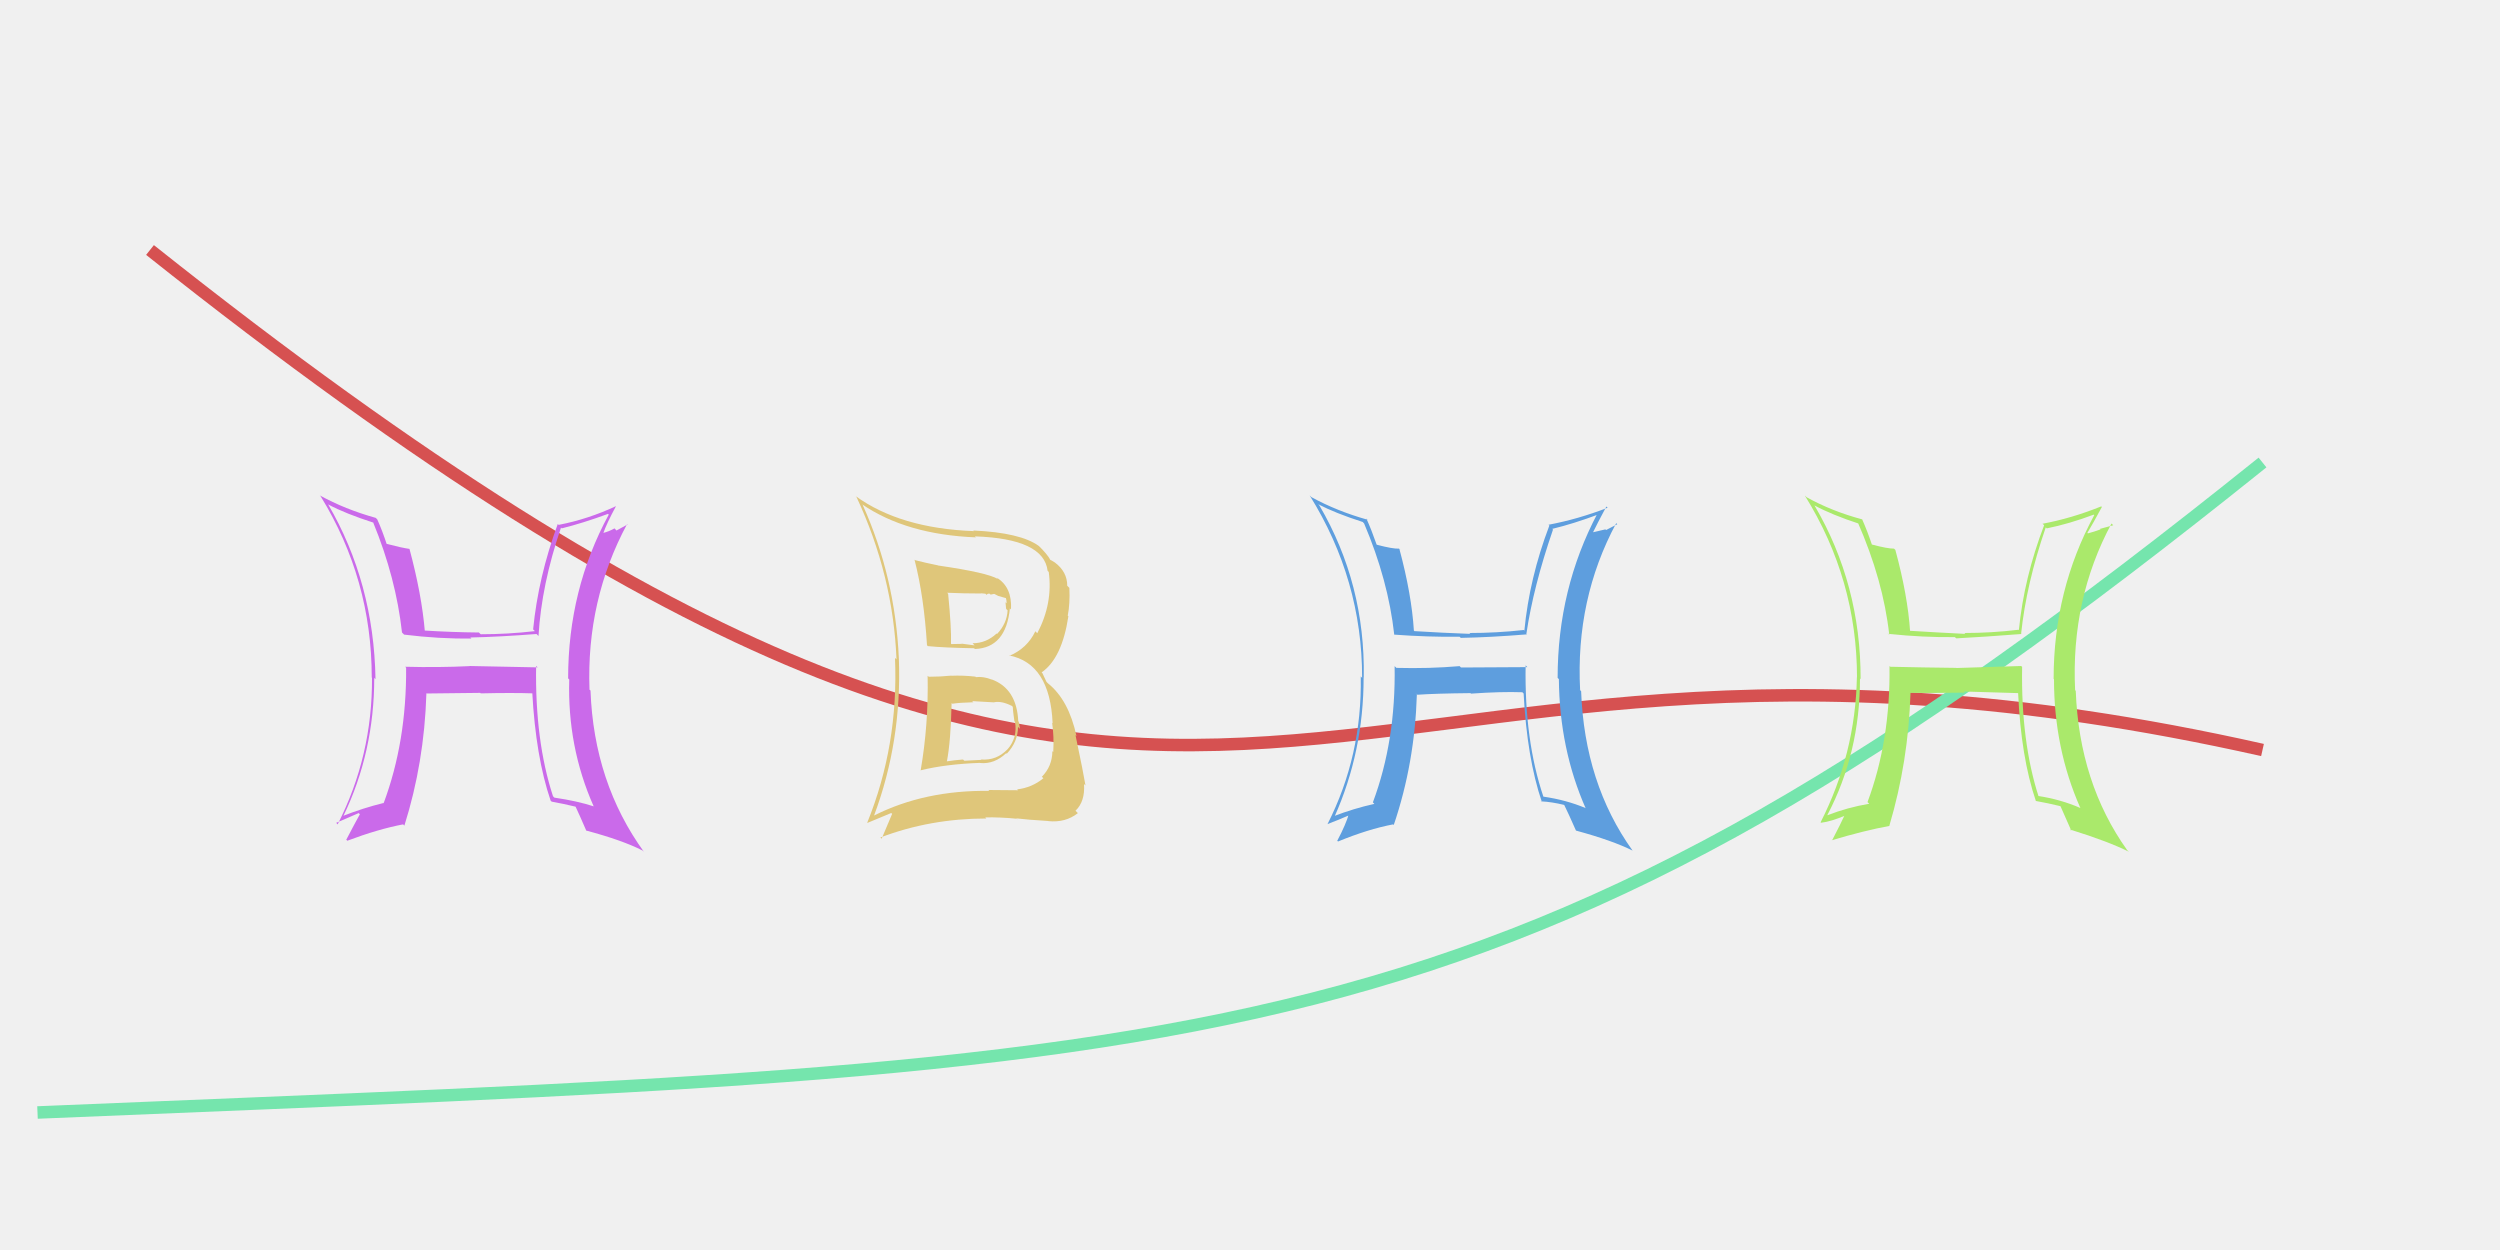 <svg xmlns="http://www.w3.org/2000/svg" width="200" height="100" viewBox="0,0,200,100"><rect width="100%" height="100%" fill="#f0f0f0"/><path d="M12 20 C100 90,101 42,181 60" stroke="#d65151" fill="none"/><path d="M3 89 C99 85,120 86,181 37" stroke="#75e5ad" fill="none"/><path fill="#ca6aea" d="M42.89 53.27L43.01 53.39L37.56 53.28L37.57 53.29Q35.04 53.41 32.42 53.34L32.39 53.31L32.49 53.42Q32.53 59.33 30.69 64.26L30.59 64.15L30.68 64.24Q29.02 64.65 27.45 65.27L27.42 65.23L27.47 65.28Q29.94 60.17 29.94 54.22L29.98 54.27L30.04 54.33Q29.91 46.62 26.24 40.33L26.39 40.48L26.28 40.37Q27.66 41.10 29.87 41.81L29.91 41.85L29.86 41.81Q31.68 46.25 32.16 50.60L32.25 50.69L32.33 50.77Q35.16 51.12 37.71 51.08L37.59 50.96L37.62 51.00Q39.96 50.95 42.92 50.72L43.01 50.81L43.08 50.88Q43.32 46.77 44.88 42.21L44.86 42.19L44.94 42.27Q46.63 41.85 48.64 41.11L48.76 41.23L48.70 41.17Q45.45 47.16 45.45 54.27L45.47 54.29L45.54 54.36Q45.38 59.74 47.49 64.50L47.67 64.68L47.50 64.51Q46.19 64.08 44.35 63.81L44.21 63.67L44.24 63.70Q42.79 59.26 42.89 53.27ZM44.03 64.03L44.15 64.15L44.13 64.13Q45.08 64.30 46.07 64.54L46.02 64.49L46.04 64.52Q46.34 65.15 46.91 66.47L46.87 66.43L46.88 66.44Q49.80 67.22 51.40 68.04L51.42 68.05L51.53 68.17Q47.51 62.62 47.24 55.24L47.14 55.15L47.16 55.16Q46.90 48.01 50.17 41.92L50.20 41.96L49.32 42.44L49.16 42.27Q48.75 42.51 48.21 42.65L48.32 42.76L48.25 42.69Q48.53 41.88 49.28 40.49L49.43 40.64L49.28 40.49Q47.03 41.54 44.69 41.99L44.73 42.03L44.62 41.92Q43.06 46.17 42.65 50.35L42.68 50.38L42.79 50.49Q40.63 50.74 38.46 50.74L38.36 50.65L38.31 50.60Q36.15 50.58 33.91 50.44L33.94 50.47L33.99 50.53Q33.74 47.56 32.76 43.92L32.83 43.99L32.75 43.91Q32.15 43.83 30.86 43.49L30.85 43.48L30.95 43.57Q30.59 42.46 30.18 41.55L30.14 41.51L30.06 41.43Q27.61 40.75 25.58 39.63L25.63 39.68L25.65 39.70Q29.74 46.34 29.74 54.20L29.82 54.28L29.76 54.21Q29.80 60.48 27.01 65.95L26.91 65.84L26.89 65.83Q27.50 65.56 28.69 65.05L28.68 65.03L28.79 65.14Q28.41 65.82 27.70 67.18L27.76 67.23L27.78 67.26Q30.25 66.33 32.25 65.95L32.32 66.02L32.35 66.05Q33.94 61.01 34.11 55.51L34.12 55.51L34.08 55.48Q35.57 55.47 38.42 55.43L38.40 55.41L38.46 55.47Q40.98 55.41 42.68 55.47L42.59 55.38L42.58 55.38Q42.86 60.55 44.05 64.05Z"/><path fill="#aae96b" d="M161.73 53.32L161.70 53.28L156.52 53.44L156.51 53.43Q153.83 53.40 151.22 53.34L151.24 53.36L151.16 53.28Q151.24 59.24 149.40 64.17L149.53 64.29L149.54 64.30Q147.77 64.60 146.20 65.22L146.26 65.27L146.19 65.20Q148.80 60.23 148.80 54.28L148.86 54.35L148.85 54.33Q148.86 46.76 145.18 40.47L145.18 40.46L145.15 40.43Q146.55 41.19 148.76 41.91L148.60 41.75L148.61 41.76Q150.66 46.43 151.14 50.78L150.95 50.59L151.08 50.71Q153.85 51.00 156.39 50.97L156.50 51.07L156.49 51.07Q158.76 50.95 161.72 50.72L161.82 50.82L161.69 50.69Q162.10 46.74 163.66 42.19L163.84 42.37L163.74 42.27Q165.50 41.92 167.50 41.17L167.47 41.14L167.54 41.21Q164.29 47.21 164.29 54.31L164.34 54.36L164.32 54.34Q164.32 59.88 166.43 64.64L166.30 64.51L166.43 64.64Q164.85 63.95 163.01 63.67L163.17 63.83L163.10 63.76Q161.67 59.34 161.77 53.35ZM162.81 64.01L162.92 64.12L162.88 64.08Q163.83 64.25 164.82 64.49L164.80 64.47L164.85 64.52Q165.14 65.15 165.71 66.47L165.76 66.52L165.60 66.36Q168.71 67.33 170.31 68.14L170.29 68.12L170.18 68.02Q166.34 62.64 166.06 55.27L166.00 55.20L166.01 55.22Q165.66 47.96 168.92 41.88L169.06 42.02L168.00 42.31L168.04 42.35Q167.57 42.53 167.03 42.67L167.11 42.75L166.99 42.63Q167.40 41.95 168.15 40.56L168.18 40.59L168.10 40.51Q165.75 41.46 163.40 41.90L163.48 41.97L163.53 42.02Q161.92 46.23 161.51 50.41L161.49 50.39L161.48 50.38Q159.33 50.64 157.15 50.64L157.20 50.68L157.22 50.71Q154.97 50.60 152.73 50.46L152.84 50.57L152.81 50.54Q152.62 47.64 151.63 44.00L151.65 44.01L151.52 43.89Q151.03 43.90 149.74 43.56L149.69 43.51L149.76 43.59Q149.38 42.46 148.97 41.54L148.86 41.43L148.98 41.55Q146.57 40.91 144.53 39.78L144.42 39.67L144.39 39.65Q148.56 46.36 148.56 54.21L148.46 54.11L148.55 54.21Q148.43 60.31 145.65 65.78L145.64 65.78L145.68 65.82Q146.48 65.73 147.67 65.22L147.48 65.03L147.60 65.15Q147.27 65.88 146.56 67.24L146.63 67.30L146.54 67.22Q149.16 66.44 151.17 66.07L151.15 66.05L151.15 66.05Q152.67 60.94 152.84 55.44L152.93 55.52L152.83 55.43Q154.35 55.45 157.20 55.41L157.26 55.47L157.11 55.32Q159.76 55.39 161.46 55.45L161.42 55.42L161.45 55.45Q161.68 60.58 162.87 64.08Z"/><path fill="#dfc67a" d="M74.40 54.24L74.30 54.14L74.21 54.06Q74.29 57.94 73.65 61.65L73.61 61.61L73.63 61.63Q75.64 61.13 78.40 61.03L78.50 61.13L78.41 61.04Q79.55 61.15 80.50 60.25L80.53 60.29L80.54 60.30Q81.44 59.34 81.44 58.15L81.58 58.29L81.60 58.31Q81.54 57.98 81.50 57.74L81.52 57.76L81.46 57.70Q81.34 55.09 79.33 54.35L79.43 54.45L79.35 54.37Q78.68 54.10 78.07 54.17L78.12 54.22L78.03 54.13Q77.04 54.02 76.12 54.06L76.16 54.10L76.11 54.05Q75.22 54.14 74.30 54.14ZM73.19 44.80L73.13 44.75L73.16 44.77Q73.92 47.71 74.16 51.62L74.31 51.77L74.23 51.69Q75.55 51.82 77.93 51.86L77.83 51.76L77.99 51.92Q80.48 51.83 80.79 48.67L80.85 48.73L80.88 48.76Q80.98 46.96 79.73 46.21L79.76 46.24L79.83 46.32Q78.99 45.81 75.05 45.24L75.08 45.27L75.04 45.23Q74.01 45.02 73.20 44.81ZM70.00 65.31L69.96 65.26L69.93 65.23Q72.15 59.29 71.91 52.70L71.99 52.78L71.91 52.70Q71.62 46.16 69.01 40.38L69.06 40.44L68.96 40.34Q72.51 42.77 78.07 42.99L78.03 42.95L77.99 42.91Q83.51 43.09 83.81 45.67L83.95 45.81L83.90 45.76Q84.24 48.28 82.98 50.66L82.82 50.49L82.83 50.50Q82.18 51.86 80.75 52.47L80.83 52.54L80.71 52.43Q84.00 53.07 84.21 57.86L84.31 57.96L84.17 57.82Q84.33 58.90 84.26 60.16L84.30 60.20L84.19 60.09Q84.18 61.30 83.35 62.14L83.42 62.21L83.47 62.26Q82.56 63.01 81.37 63.15L81.44 63.22L81.44 63.22Q80.03 63.20 79.08 63.20L79.04 63.17L79.15 63.27Q73.98 63.20 69.93 65.24ZM81.47 65.63L81.31 65.47L81.31 65.47Q82.20 65.58 83.86 65.68L83.87 65.68L83.87 65.69Q85.24 65.83 86.23 65.05L86.14 64.96L86.04 64.86Q86.82 64.11 86.72 62.72L86.69 62.69L86.84 62.84Q86.69 61.91 86.04 58.81L86.08 58.85L86.12 58.89Q85.50 56.00 83.84 54.67L83.72 54.55L83.39 53.85L83.33 53.79Q84.96 52.67 85.47 49.30L85.48 49.31L85.42 49.25Q85.61 48.29 85.55 47.03L85.40 46.88L85.38 46.87Q85.38 45.74 84.39 45.00L84.49 45.09L84.39 45.00Q84.10 44.81 84.00 44.78L83.96 44.73L84.04 44.81Q83.78 44.32 83.03 43.60L83.13 43.70L83.11 43.68Q81.64 42.61 77.86 42.44L77.92 42.50L77.91 42.49Q72.01 42.27 68.44 39.68L68.47 39.71L68.52 39.76Q71.45 46.02 71.72 52.75L71.61 52.64L71.60 52.63Q71.89 59.62 69.38 65.81L69.40 65.83L71.30 65.04L71.37 65.11Q70.97 66.08 70.53 67.10L70.59 67.15L70.43 67.00Q74.42 65.48 78.91 65.48L78.89 65.47L78.82 65.39Q80.05 65.37 81.35 65.50ZM79.51 56.16L79.48 56.12L79.53 56.18Q80.13 56.06 80.94 56.47L80.88 56.41L81.02 56.54Q81.02 56.75 81.15 57.70L81.19 57.74L81.20 57.74Q81.42 59.02 80.59 59.96L80.53 59.89L80.59 59.95Q79.72 60.86 78.47 60.76L78.50 60.79L77.15 60.86L77.04 60.76Q76.37 60.81 75.73 60.91L75.70 60.88L75.75 60.92Q76.06 59.34 76.13 56.24L76.01 56.12L76.19 56.30Q76.74 56.21 77.87 56.18L77.74 56.06L77.78 56.09Q79.00 56.15 79.54 56.19ZM78.65 47.65L78.47 47.46L78.84 47.50L78.93 47.59Q79.01 47.46 79.18 47.50L79.25 47.57L79.54 47.51L79.87 47.68L80.52 47.86L80.46 47.79Q80.53 48.00 80.53 48.27L80.44 48.18L80.49 48.71L80.61 48.83Q80.55 49.89 79.76 50.72L79.83 50.79L79.73 50.68Q78.89 51.46 77.81 51.46L77.84 51.50L77.97 51.63Q76.92 51.49 76.92 51.49L76.99 51.56L76.93 51.51Q75.80 51.53 76.11 51.53L76.17 51.59L76.08 51.50Q76.12 50.22 75.85 47.50L75.76 47.41L75.77 47.42Q77.12 47.48 78.48 47.48Z"/><path fill="#5e9ede" d="M122.10 53.28L122.19 53.37L116.88 53.40L116.77 53.29Q114.33 53.50 111.71 53.43L111.71 53.43L111.57 53.29Q111.67 59.27 109.83 64.19L109.81 64.17L109.95 64.31Q108.25 64.69 106.69 65.30L106.64 65.26L106.75 65.36Q109.09 60.13 109.09 54.18L109.11 54.19L109.10 54.19Q109.23 46.73 105.56 40.45L105.58 40.47L105.46 40.34Q106.81 41.05 109.02 41.76L109.11 41.86L109.13 41.88Q111.06 46.42 111.54 50.78L111.40 50.64L111.53 50.77Q114.22 50.97 116.77 50.94L116.87 51.04L116.86 51.03Q119.19 50.99 122.15 50.75L122.16 50.76L122.11 50.71Q122.67 46.92 124.24 42.37L124.06 42.19L124.18 42.31Q125.88 41.90 127.88 41.15L127.87 41.14L127.80 41.07Q124.61 47.12 124.61 54.23L124.70 54.32L124.71 54.33Q124.76 59.92 126.86 64.68L126.84 64.65L126.83 64.64Q125.31 64.00 123.47 63.73L123.43 63.69L123.47 63.73Q121.95 59.22 122.05 53.23ZM123.21 64.01L123.34 64.14L123.31 64.11Q124.13 64.15 125.12 64.39L125.24 64.52L125.15 64.42Q125.49 65.11 126.07 66.43L126.15 66.51L126.09 66.45Q129.03 67.25 130.63 68.06L130.61 68.05L130.60 68.04Q126.76 62.67 126.49 55.29L126.30 55.11L126.41 55.21Q126.03 47.94 129.30 41.85L129.38 41.94L128.49 42.40L128.43 42.35Q127.91 42.47 127.36 42.60L127.43 42.67L127.41 42.65Q127.76 41.92 128.51 40.52L128.48 40.49L128.61 40.62Q126.23 41.54 123.88 41.98L123.91 42.01L123.95 42.04Q122.35 46.26 121.95 50.44L121.99 50.49L121.90 50.40Q119.73 50.64 117.55 50.64L117.65 50.73L117.63 50.71Q115.40 50.63 113.16 50.49L113.17 50.51L113.11 50.44Q112.93 47.55 111.95 43.91L112.08 44.04L111.92 43.89Q111.44 43.92 110.15 43.58L110.11 43.54L110.12 43.54Q109.72 42.39 109.31 41.48L109.42 41.59L109.41 41.58Q106.95 40.89 104.91 39.77L104.87 39.73L104.77 39.63Q108.97 46.37 108.97 54.22L108.93 54.19L108.86 54.11Q108.98 60.46 106.20 65.93L106.21 65.95L106.19 65.93Q106.84 65.69 108.03 65.18L108.04 65.20L107.92 65.07Q107.70 65.90 106.98 67.26L106.97 67.25L107.04 67.32Q109.45 66.33 111.45 65.95L111.52 66.02L111.50 66.00Q113.18 61.06 113.35 55.55L113.22 55.41L113.39 55.58Q114.78 55.48 117.64 55.45L117.54 55.35L117.68 55.49Q120.09 55.32 121.79 55.38L121.80 55.39L121.89 55.48Q122.16 60.65 123.35 64.16Z"/></svg>